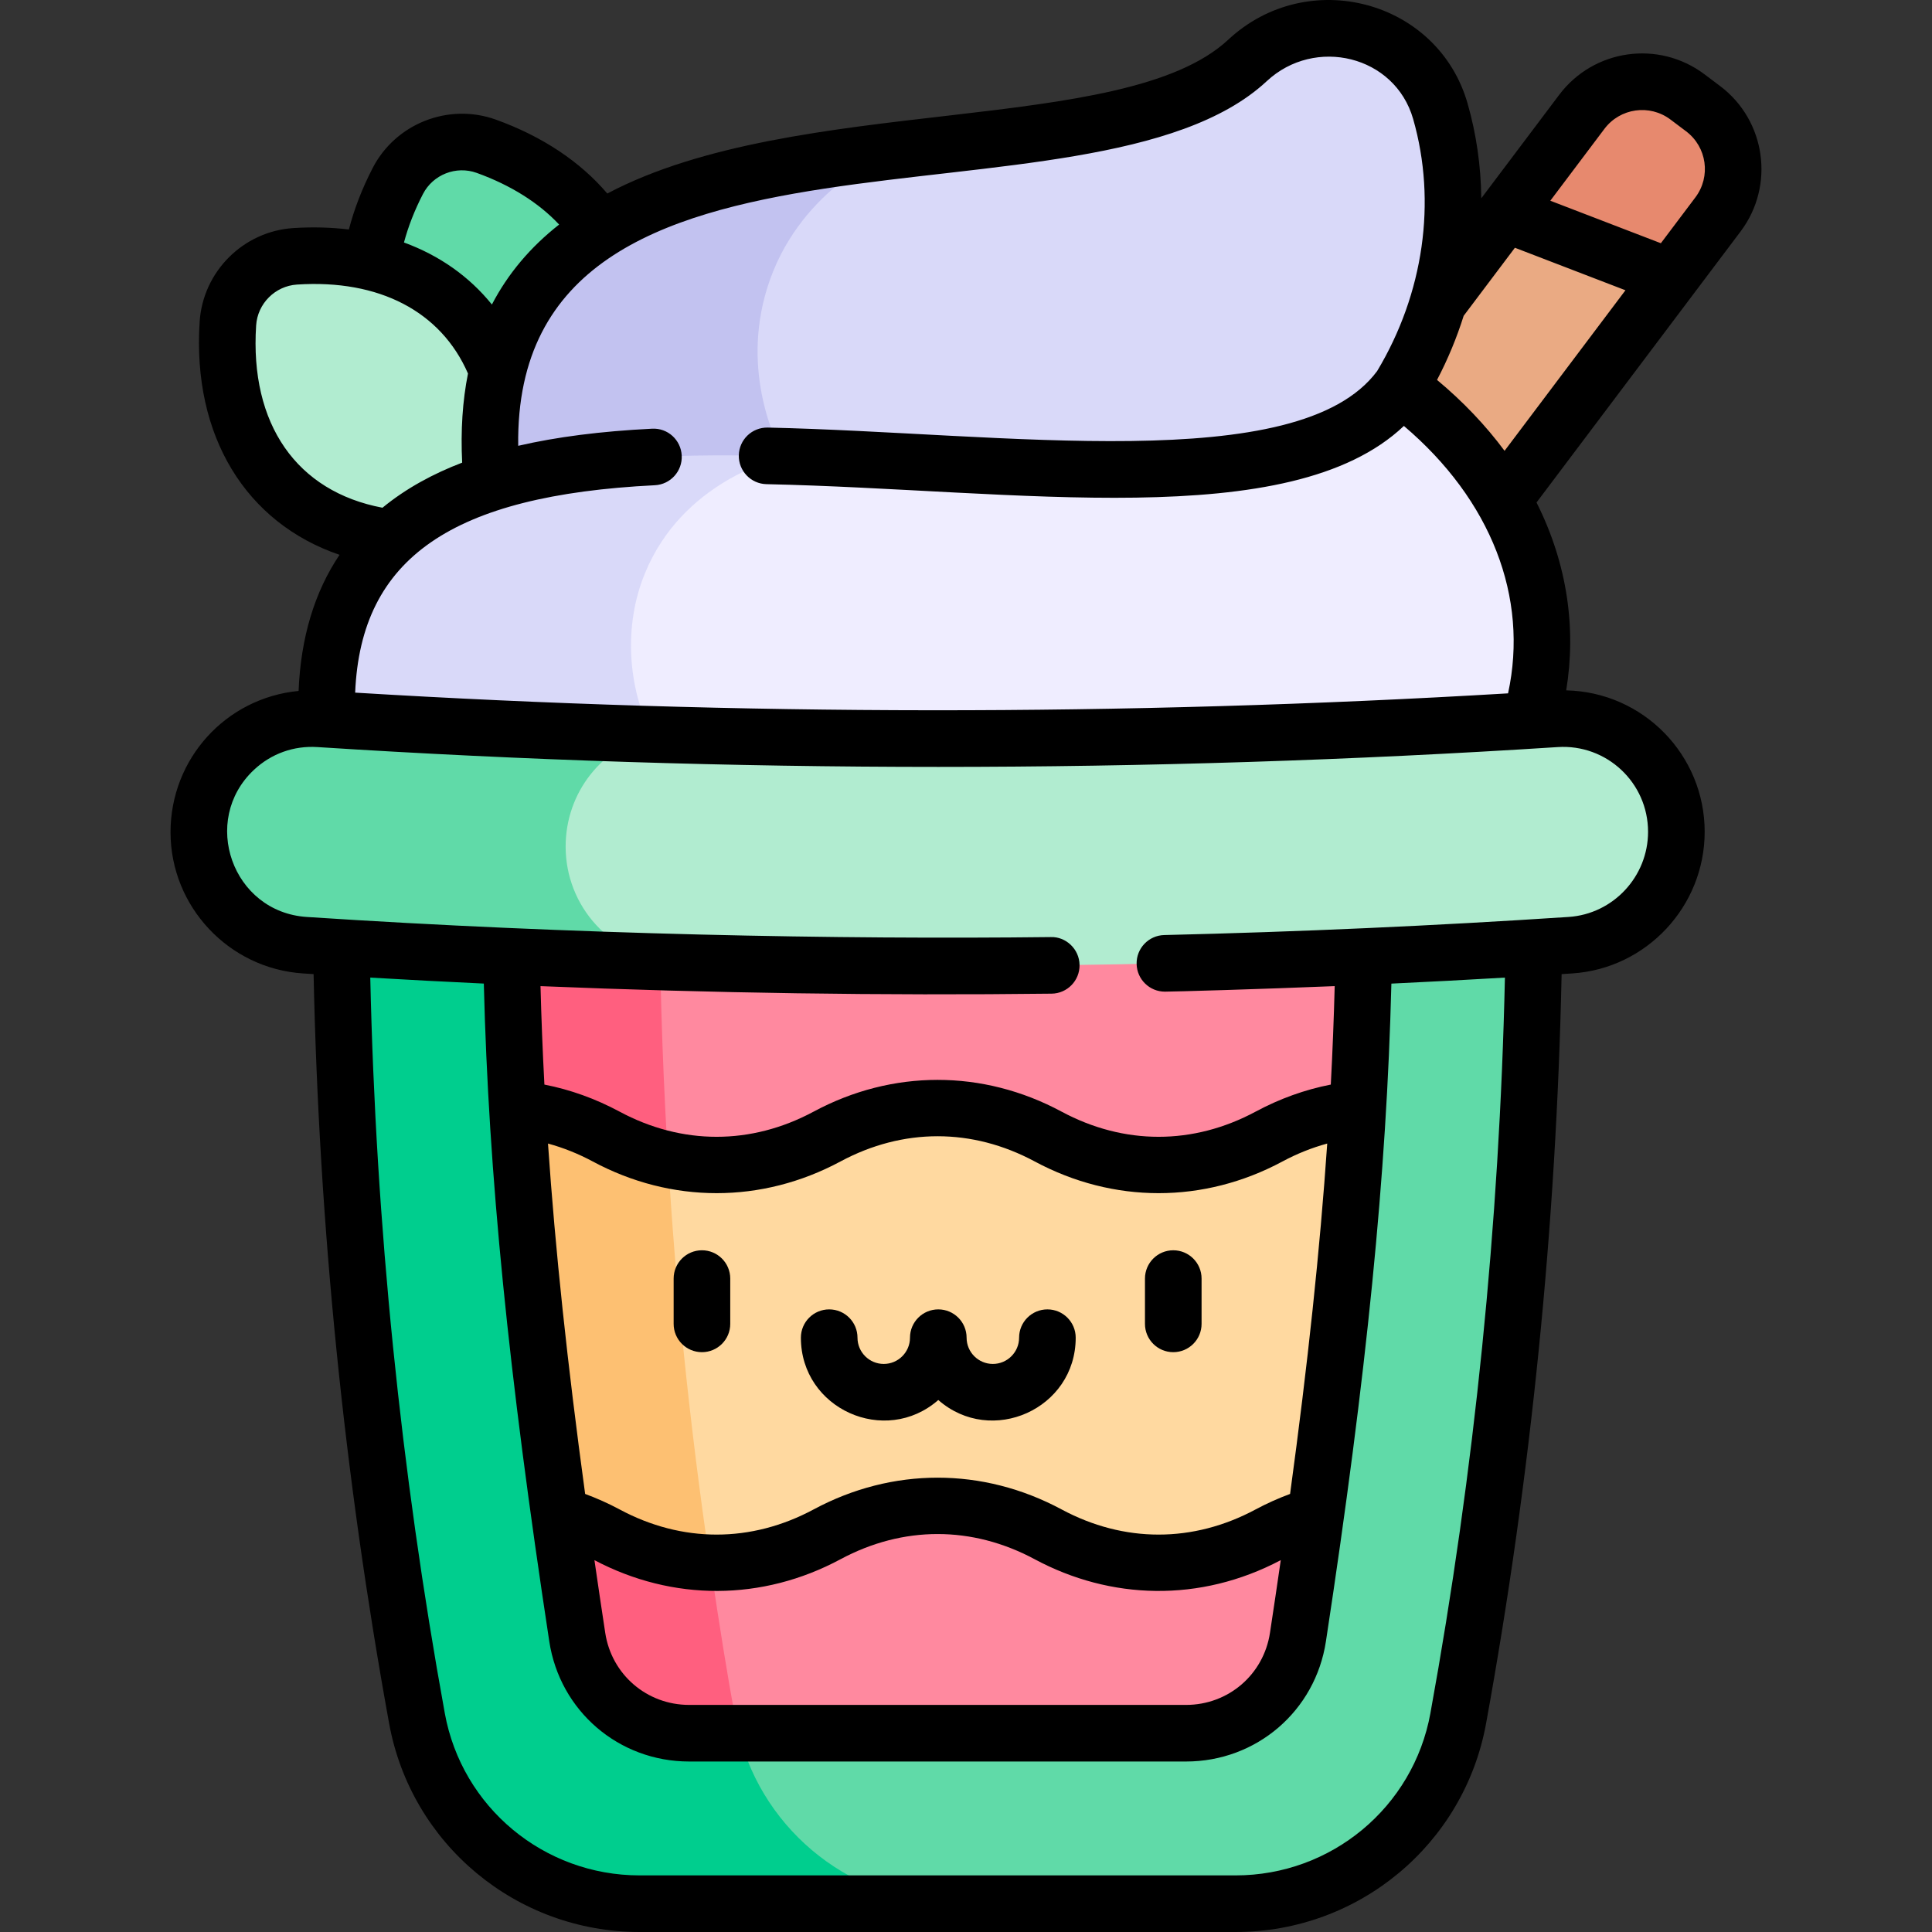 <svg id="Layer_1" enable-background="new 0 0 511.957 511.957" viewBox="0 0 511.957 511.957" xmlns="http://www.w3.org/2000/svg"><rect x="0" y="0" width="511.957" height="511.957" fill="#333333" stroke="none"/><g><g><path d="m406.447 251.08c-1.03 66.55-7.42 134.93-20.04 204.26-5.18 28.47-30.07 49.11-59.01 49.11h-73.47c-27.59 0-102.29-18.76-108.95-45.18-1.783-6.97 31.617-98.065 29.9-208.19 37.65-12.966 76.999-21.484 116.66-25.03 39.607 3.658 77.387 11.833 114.91 25.03z" fill="#60daa8"/><path d="m253.927 504.45h-84.43c-28.94 0-53.83-20.64-59.01-49.11-12.62-69.33-19.01-137.71-20.04-204.26 43.62-15 114.58-32.8 201.09-25.03-39.662 3.547-79.01 12.064-116.66 25.03 1.544 99.012 17.37 194.392 20.9 208.19 6.66 26.42 30.56 45.18 58.15 45.18z" fill="#00ce8e"/><path d="m361.347 253.48c-.23 13.29-.75 26.69-1.57 40.43-49.389 41.308-119.302 53.324-181.97 25.26-16.521-18.904-18.297-47.122-2.93-68.09 6.04-2.08 12.61-4.21 19.68-6.32 56.186-5.295 112.106-2.288 166.79 8.72z" fill="#ff899f"/><path d="m174.877 251.08c.35 22.5 1.32 45.21 2.93 68.09-21.1-9.46-35.18-20.65-40.69-25.26-.845-14.079-1.359-27.689-1.57-40.43 17.34-3.49 37.12-6.64 59.01-8.72-7.07 2.11-13.64 4.24-19.68 6.32z" fill="#ff5f7f"/><path d="m348.647 401.48c-1.44 10.42-3.01 21.17-4.71 32.33-2.23 14.65-14.84 25.46-29.66 25.46h-118.5c-25.837-16.377-30.467-50.282-11.49-73.37 56.349-18.343 115.411-11.217 164.36 15.58z" fill="#ff899f"/><path d="m195.777 459.27h-13.16c-14.82 0-27.43-10.81-29.66-25.46-1.7-11.16-3.27-21.91-4.71-32.33 8.24-4.52 20.45-10.51 36.04-15.58 2.508 20.268 9.033 63.768 11.49 73.37z" fill="#ff5f7f"/><path d="m158.898 61.095c-6.173-9.619-16.312-17.393-30.033-22.341-8.983-3.24-19.068.717-23.452 9.201-3.787 7.329-6.119 14.542-7.066 21.461.739 19.922 17.115 34.168 32.635 33.321 17.04-.929 32.72-20.033 27.916-41.642z" fill="#60daa8"/><path d="m131.86 98.384c-7.694-20.542-27.092-32.209-53.664-30.469-9.529.624-17.189 8.284-17.813 17.813-2.073 31.667 14.896 53.146 43.236 56.767 39.632 29.192 61.698-18.316 28.241-44.111z" fill="#b1ecd0"/><path d="m381.137 80.13 17.7-23.51c16.117-13.909 41.202-4.264 43.85 16.86l-44.4 58.97c-18.717 8.774-38.619.179-43.669-12.562-5.368-13.54 4.767-34.979 26.519-39.758z" fill="#eaaa83"/><path d="m371.117 102.58c-6.49 9.31-40.12 55.54-103.3 66.66-33.679 5.931-67.165.208-97.81-14.97-17.633-50.037 12.677-104.811 66.63-114.34 38.06-4.66 75.941-7.169 93.92-23.92 16.891-15.738 44.77-8.7 51.12 13.46 6.82 23.81 3.31 50.25-10.56 73.11z" fill="#d9d9f9"/><path d="m203.297 76.33c-7.03 22.61 2.52 41.29 4.39 44.78-2.33.53-26.82 6.53-36.77 30.77-.33.8-.63 1.6-.91 2.39-22.47-11.11-36.7-23.98-39.69-26.76-6.4-69.08 50.16-80.69 106.32-87.58-3.19 1.35-25.47 11.12-33.34 36.4z" fill="#c2c2f0"/><path d="m405.497 190.9c-76.08 40.53-161.65 49.5-240.77 29.79-35.458-39.873-8.414-96.889 42.96-99.58-.03-.06-.07-.13-.11-.2 66.378 1.813 140.5 13.241 163.54-18.33 31.97 23.81 43.67 57.31 34.38 88.32z" fill="#efedff"/><path d="m172.627 194.62-7.9 26.07c-27.01-6.73-53.26-16.8-78.14-30.09-2.16-64.39 56.03-71.52 120.99-69.69.04.07.08.14.11.2-2.33.53-26.82 6.53-36.77 30.77-5.841 14.162-4.413 30.401 1.71 42.74z" fill="#d9d9f9"/><path d="m455.247 56.8-12.56 16.68-43.85-16.86 20.32-26.99c6.64-8.83 19.18-10.59 28.01-3.95l4.13 3.11c8.83 6.65 10.59 19.19 3.95 28.01z" fill="#e7896e"/><path d="m444.217 220.4c0 16.17-12.48 29.03-28.07 30.06-79.56 5.24-158.49 6.7-236.49 4.59-40.352-2.374-88.842-38.681-7.03-60.43 77.232 2.302 157.473 1.158 239.65-4.15 17.276-1.116 31.94 12.605 31.94 29.93z" fill="#b1ecd0"/><path d="m179.657 255.05c-33.13-.89-66.1-2.43-98.87-4.59-15.8-1.04-28.1-14.11-28.1-29.94 0-17.66 14.8-31.15 31.89-30.05 29.21 1.88 58.56 3.27 88.05 4.15-12.94 3.44-22.74 15.2-22.74 29.74 0 15.478 11.649 29.624 29.77 30.69z" fill="#60daa8"/><path d="m359.777 293.91c-1.95 32.86-5.61 67.68-11.13 107.57-4.2 1.24-8.34 2.93-12.36 5.09-18.69 10.04-39.86 10.04-58.56 0s-39.86-10.04-58.56 0c-9.9 5.32-20.5 7.82-31.05 7.5-24.436-30.341-28.77-72.07-11.08-106.78 14.1 3.1 28.75 1.06 42.13-6.13 18.7-10.04 39.86-10.04 58.56 0s39.87 10.04 58.56 0c7.54-4.05 15.48-6.46 23.49-7.25z" fill="#ffd9a0"/><path d="m188.117 414.07c-19.464-.581-26.538-8.653-39.87-12.59-5.52-39.89-9.18-74.71-11.13-107.57 19.625 1.932 22.943 9.651 39.92 13.38 1.886 32.398 5.62 69.789 11.08 106.78z" fill="#fdc072"/></g><g><path d="m186.007 331.309c-4.143 0-7.5 3.357-7.5 7.5v12c0 4.143 3.357 7.5 7.5 7.5s7.5-3.357 7.5-7.5v-12c0-4.142-3.358-7.5-7.5-7.5z"/><path d="m310.903 331.309c-4.143 0-7.5 3.357-7.5 7.5v12c0 4.143 3.357 7.5 7.5 7.5s7.5-3.357 7.5-7.5v-12c0-4.142-3.357-7.5-7.5-7.5z"/><path d="m277.548 346.971c-4.143 0-7.5 3.357-7.5 7.5 0 3.836-3.12 6.956-6.955 6.956-3.836 0-6.956-3.12-6.956-6.956 0-4.143-3.357-7.5-7.5-7.5s-7.5 3.357-7.5 7.5c0 3.836-3.12 6.956-6.955 6.956-3.836 0-6.956-3.12-6.956-6.956 0-4.143-3.357-7.5-7.5-7.5s-7.5 3.357-7.5 7.5c0 18.873 22.328 28.859 36.411 16.513 14.082 12.342 36.411 2.37 36.411-16.513 0-4.142-3.358-7.5-7.5-7.5z"/><path d="m455.818 22.809-4.135-3.113c-12.143-9.142-29.37-6.716-38.511 5.428l-20.65 27.427c-.088-8.501-1.287-16.958-3.632-25.144-7.84-27.359-42.316-36.56-63.438-16.874-27.652 25.771-114.174 14.129-164.525 40.748-7.19-8.454-17.256-15.157-29.51-19.577-12.515-4.512-26.555.996-32.66 12.813-2.804 5.427-4.902 10.881-6.308 16.295-4.691-.568-9.613-.707-14.736-.375-13.273.869-23.938 11.534-24.807 24.808-1.984 30.292 12.265 53.327 37.068 61.776-6.632 9.859-10.265 21.913-10.853 36.07-19.321 1.854-33.932 18.024-33.932 37.433 0 19.688 15.42 36.127 35.106 37.425.933.062 1.869.112 2.802.173 1.403 66.452 8.12 133.218 20.016 198.566 5.83 32.025 33.749 55.269 66.387 55.269h157.908c32.638 0 60.557-23.243 66.387-55.269 11.895-65.347 18.613-132.112 20.016-198.562.945-.062 1.894-.117 2.839-.18 19.665-1.296 35.069-17.784 35.069-37.536 0-20.288-16.209-37.019-36.694-37.472 2.676-16.266.376-33.415-7.866-49.784l54.087-71.835c9.121-12.114 6.685-29.39-5.428-38.51zm-120.14-1.304c12.743-11.877 33.957-6.838 38.792 10.034 6.284 21.927 2.797 46.252-9.555 66.808-20.877 28.075-99.078 16.307-161.475 14.954-4.224-.074-7.572 3.258-7.661 7.335-.09 4.142 3.194 7.571 7.335 7.661 66.188 1.436 138.69 13.224 168.903-15.428 23.074 19.581 33.139 45.39 27.602 70.861-101.434 6.039-204.095 5.975-305.505-.191 1.497-35.723 25.688-52.278 79.419-54.959 4.137-.206 7.323-3.727 7.116-7.864-.205-4.137-3.712-7.35-7.864-7.116-13.55.675-25.267 2.168-35.466 4.534-1.304-96.259 151.893-53.321 198.359-96.629zm-223.594 29.898c2.663-5.153 8.788-7.556 14.244-5.589 9.009 3.25 16.429 7.922 21.836 13.688-7.646 5.998-13.575 13.046-17.815 21.193-6.007-7.441-13.928-13.01-23.3-16.438 1.125-4.228 2.8-8.529 5.035-12.854zm-44.209 34.822c.379-5.789 5.03-10.44 10.819-10.819 21.789-1.436 38.168 7.142 45.318 23.576-1.447 7.231-1.959 15.096-1.544 23.612-7.533 2.879-14.812 6.766-21.117 11.948-22.732-4.294-35.193-22.119-33.476-48.317zm311.163 367.778c-4.53 24.889-26.244 42.954-51.629 42.954h-157.908c-25.385 0-47.099-18.065-51.629-42.954-11.68-64.161-18.308-129.706-19.751-194.953 10.012.589 20.043 1.113 30.087 1.584 1.26 50.548 6.516 103.228 17.346 174.312 2.81 18.445 18.399 31.834 37.069 31.834h131.663c18.67 0 34.261-13.389 37.07-31.834 10.829-71.08 16.085-123.756 17.346-174.301 10.044-.473 20.079-1.003 30.087-1.593-1.444 65.247-8.072 130.79-19.751 194.951zm-37.182-58.13c-3.098 1.151-6.149 2.506-9.106 4.094-16.595 8.908-34.873 8.908-51.466 0-20.863-11.203-44.795-11.203-65.658 0-16.595 8.908-34.874 8.909-51.467-.001-2.957-1.587-6.008-2.942-9.105-4.092-4.712-34.557-7.916-64.68-9.843-92.848 4.045 1.106 8.01 2.682 11.854 4.745 20.864 11.202 44.795 11.201 65.657 0 16.594-8.908 34.873-8.908 51.467 0 20.863 11.202 44.795 11.202 65.657 0 3.843-2.063 7.809-3.639 11.854-4.745-1.929 28.167-5.132 58.29-9.844 92.847zm-2.466 17.545c-.907 6.274-1.86 12.688-2.862 19.269-1.686 11.063-11.04 19.094-22.242 19.094h-131.663c-11.202 0-20.556-8.03-22.241-19.094-1.002-6.581-1.955-12.995-2.862-19.269 20.757 10.96 44.491 10.884 65.202-.236 16.594-8.908 34.873-8.908 51.467 0 20.041 10.76 43.771 11.551 65.201.236zm97.329-193.008c0 11.877-9.249 21.791-21.056 22.569-35.516 2.343-71.565 3.956-107.15 4.797-4.142.098-7.419 3.534-7.321 7.675.097 4.081 3.435 7.323 7.494 7.323 2.282 0 25-.641 44.994-1.465-.224 8.6-.564 17.269-1.032 26.089-6.847 1.339-13.517 3.731-19.898 7.157-16.595 8.908-34.873 8.908-51.466 0-20.863-11.203-44.795-11.203-65.658 0-16.595 8.908-34.873 8.908-51.466 0-6.381-3.426-13.051-5.817-19.898-7.157-.468-8.819-.808-17.487-1.032-26.086 45.134 1.855 90.552 2.528 135.431 1.995 4.142-.049 7.46-3.445 7.41-7.588-.05-4.302-3.692-7.536-7.588-7.41-56.078.657-126.61-.68-197.2-5.327-19.753-1.303-28.253-25.609-13.981-38.99 4.576-4.291 10.557-6.431 16.804-6.029 109.189 7.014 220.132 7.002 328.655.002 12.975-.849 23.958 9.427 23.958 22.445zm-55.92-119.735c2.875-5.493 5.231-11.182 7.057-16.99l13.577-18.033 29.294 11.264-32.034 42.547c-4.999-6.74-11.002-13.049-17.894-18.788zm68.464-48.378-9.153 12.156-29.294-11.263 14.339-19.044c4.148-5.509 11.973-6.633 17.505-2.468l4.136 3.114c5.519 4.156 6.621 11.985 2.467 17.505z"/></g></g><g/><g/><g/><g/><g/><g/><g/><g/><g/><g/><g/><g/><g/><g/><g/></svg>